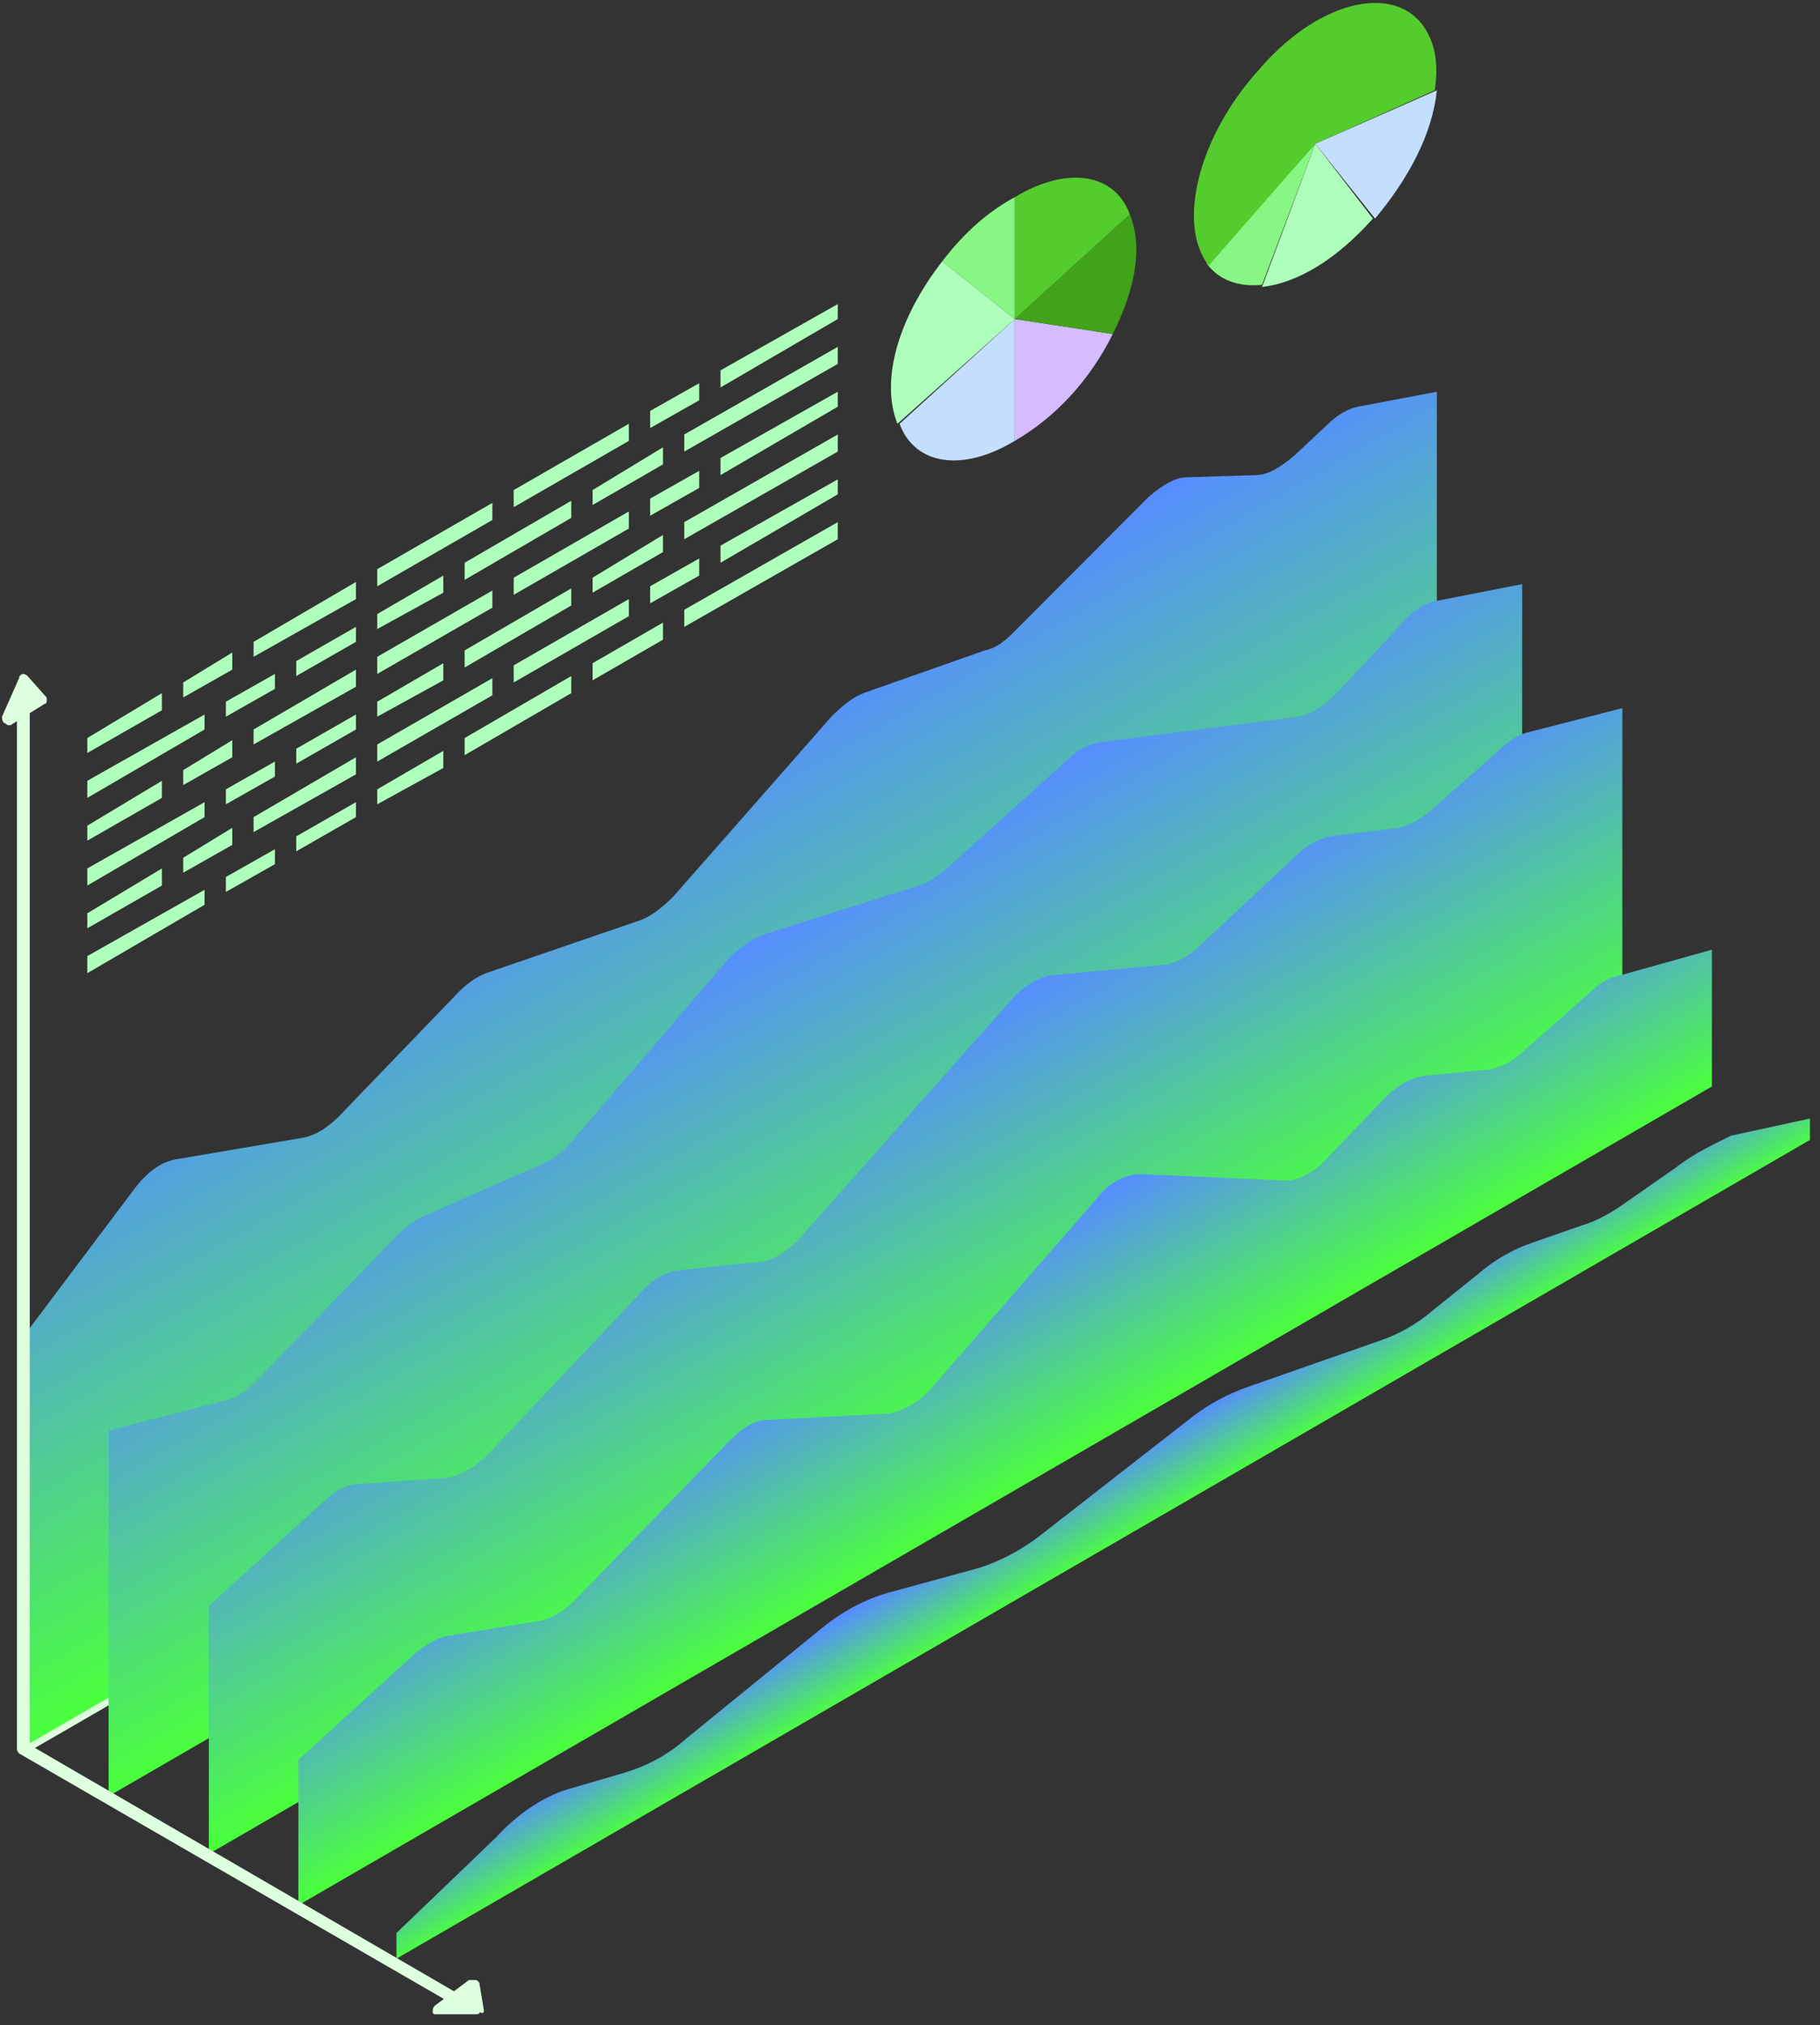 <svg width="151" height="168" viewBox="0 0 151 168" fill="none" xmlns="http://www.w3.org/2000/svg">
<rect x="0" y="0" width="151" height="168" fill="#333333" stroke="none"/>
<path d="M124.518 73.987C124.341 73.81 124.341 73.81 124.164 73.81L120.803 74.165C120.627 74.165 120.45 74.342 120.45 74.519C120.45 74.697 120.45 74.697 120.45 74.874L120.627 75.051L121.334 75.406L1.936 144.383C1.936 144.738 2.112 145.093 2.112 145.447L122.042 76.115L123.103 76.824C123.28 76.824 123.457 76.824 123.457 76.824C123.634 76.824 123.634 76.647 123.811 76.47L124.518 74.519C124.518 74.165 124.518 73.987 124.518 73.987Z" fill="#DDFFDF"/>
<path d="M104.176 39.41L98.516 39.587C97.454 39.587 96.393 40.296 95.332 41.183L84.011 52.532C83.303 53.241 82.596 53.773 81.712 53.95L71.629 57.496C70.745 57.851 69.86 58.56 68.976 59.447L55.886 74.342C55.002 75.228 54.117 75.938 53.233 76.293L40.32 80.725C39.435 81.08 38.728 81.612 38.02 82.321L28.115 92.606C27.23 93.493 26.169 94.202 25.108 94.379L14.671 96.152C13.433 96.33 12.195 97.216 11.134 98.635L1.936 110.87V144.915L119.211 77.002V32.494L112.667 33.736C111.782 33.913 110.898 34.445 110.013 35.331L107.36 37.814C106.299 38.7 105.237 39.41 104.176 39.41Z" fill="url(#paint0_linear_130_1062)"/>
<path d="M116.204 51.822L110.898 57.496C109.836 58.56 108.775 59.27 107.714 59.447L91.263 61.575C90.379 61.752 89.495 62.107 88.61 62.993L78.351 72.214C77.643 72.746 76.936 73.278 76.228 73.455L63.315 77.534C62.431 77.888 61.37 78.598 60.485 79.484L47.395 94.734C46.688 95.62 45.803 96.152 45.096 96.507L35.013 100.94C34.306 101.295 33.598 101.827 32.891 102.536L21.393 114.416C20.509 115.303 19.624 116.012 18.563 116.19L9.011 118.672V123.814V148.994L126.287 81.08V48.453L119.035 49.872C118.15 50.049 117.089 50.758 116.204 51.822Z" fill="url(#paint1_linear_130_1062)"/>
<path d="M124.518 62.107L118.681 67.249C117.796 67.958 116.912 68.49 116.028 68.668L110.367 69.377C109.483 69.554 108.421 70.086 107.537 70.973L99.577 78.42C98.693 79.307 97.631 79.839 96.747 80.016L87.195 80.903C86.134 81.08 84.895 81.789 83.834 83.031L66.499 102.536C65.438 103.777 64.2 104.486 63.138 104.664L56.24 105.373C55.178 105.55 54.117 106.082 53.056 107.324L40.497 120.623C39.435 121.686 38.197 122.396 37.136 122.573L29.707 123.105C28.822 123.105 27.761 123.637 26.877 124.524L17.325 133.212V153.781L134.601 85.868V58.738L126.994 60.688C126.11 60.866 125.226 61.398 124.518 62.107Z" fill="url(#paint2_linear_130_1062)"/>
<path d="M132.124 82.144L126.287 87.286C125.402 88.173 124.341 88.528 123.634 88.705L118.15 89.237C117.089 89.414 116.027 89.946 114.966 91.01L110.19 95.975C109.129 97.216 107.714 97.926 106.653 97.926L94.624 97.394C93.386 97.394 91.971 98.103 90.91 99.521L77.289 115.126C76.228 116.367 74.813 117.076 73.752 117.253L63.669 117.785C62.608 117.785 61.546 118.495 60.485 119.559L47.749 132.68C46.865 133.567 45.803 134.276 44.742 134.454L37.136 135.695C36.252 135.872 35.367 136.404 34.483 137.113L24.754 145.979V158.037L142.03 90.124V78.775L134.424 80.903C133.539 81.08 132.832 81.435 132.124 82.144Z" fill="url(#paint3_linear_130_1062)"/>
<path d="M139.023 96.862L134.954 99.699C133.716 100.585 132.478 101.295 131.24 101.649L127.171 103.068C125.579 103.6 123.987 104.486 122.572 105.728L119.035 108.565C117.619 109.806 116.028 110.693 114.436 111.225L103.292 115.126C101.877 115.658 100.461 116.367 99.046 117.431L86.311 127.361C84.719 128.602 82.95 129.489 81.358 130.021L73.575 132.148C71.806 132.68 70.037 133.567 68.268 134.986L56.947 144.206C55.355 145.625 53.587 146.511 51.818 147.043L47.572 148.285C45.45 148.817 43.15 150.235 41.204 152.363L32.891 160.342V162.47L150.167 94.556V92.783L143.622 94.202C142.207 94.911 140.615 95.62 139.023 96.862Z" fill="url(#paint4_linear_130_1062)"/>
<path d="M38.197 165.485L2.466 144.738V58.206C2.466 58.029 2.289 57.674 1.936 57.674C1.582 57.674 1.405 57.851 1.405 58.206V145.093C1.405 145.27 1.582 145.447 1.582 145.447L37.49 166.194H37.667C37.843 166.194 38.02 166.194 38.02 166.017C38.551 165.839 38.551 165.662 38.197 165.485Z" fill="#DDFFDF"/>
<path d="M3.704 57.674L2.289 56.078C2.112 55.901 1.936 55.901 1.936 55.901C1.759 55.901 1.582 56.078 1.582 56.255L0.167 59.447C0.167 59.624 0.167 59.802 0.344 59.979C0.52 59.979 0.52 60.156 0.697 60.156H0.874L3.704 58.383C3.881 58.383 3.881 58.206 3.881 58.029C3.881 57.851 3.881 57.851 3.704 57.674Z" fill="#DDFFDF"/>
<path d="M40.143 166.726L39.789 164.598C39.789 164.421 39.612 164.243 39.435 164.243C39.259 164.243 39.082 164.243 38.905 164.243L36.075 166.371C35.898 166.549 35.898 166.726 35.898 166.903C35.898 167.081 36.075 167.081 36.075 167.081H36.252H39.435C39.612 167.081 39.789 167.081 39.789 166.903C40.143 167.081 40.143 166.903 40.143 166.726Z" fill="#DDFFDF"/>
<path d="M13.433 58.915L7.242 62.461V61.22L13.433 57.496V58.915Z" fill="#AFFFBC"/>
<path d="M19.27 55.546L15.202 57.851V56.61L19.27 54.127V55.546Z" fill="#AFFFBC"/>
<path d="M29.53 49.694L21.039 54.482V53.241L29.53 48.276V49.694Z" fill="#AFFFBC"/>
<path d="M40.851 43.133L31.299 48.63V47.212L40.851 41.715V43.133Z" fill="#AFFFBC"/>
<path d="M42.62 40.651V42.07L52.171 36.573V35.154L42.62 40.651Z" fill="#AFFFBC"/>
<path d="M58.009 33.204L53.94 35.509V34.09L58.009 31.785V33.204Z" fill="#AFFFBC"/>
<path d="M69.506 26.465L59.778 32.14V30.721L69.506 25.224V26.465Z" fill="#AFFFBC"/>
<path d="M16.971 60.511L7.242 66.185V64.767L16.971 59.27V60.511Z" fill="#AFFFBC"/>
<path d="M22.808 57.142L18.74 59.447V58.206L22.808 55.901V57.142Z" fill="#AFFFBC"/>
<path d="M29.53 53.241L24.577 56.078V54.837L29.53 52V53.241Z" fill="#AFFFBC"/>
<path d="M36.782 49.163L31.299 52.177V50.936L36.782 47.744V49.163Z" fill="#AFFFBC"/>
<path d="M38.551 46.68V48.099L47.395 42.956V41.538L38.551 46.68Z" fill="#AFFFBC"/>
<path d="M55.002 38.523L49.164 41.892V40.651L55.002 37.105V38.523Z" fill="#AFFFBC"/>
<path d="M69.506 30.189L56.77 37.459V36.041L69.506 28.771V30.189Z" fill="#AFFFBC"/>
<path d="M13.433 66.185L7.242 69.732V68.49L13.433 64.767V66.185Z" fill="#AFFFBC"/>
<path d="M19.27 62.816L15.202 65.121V63.88L19.27 61.398V62.816Z" fill="#AFFFBC"/>
<path d="M29.53 56.965L21.039 61.752V60.511L29.53 55.546V56.965Z" fill="#AFFFBC"/>
<path d="M40.851 50.404L31.299 55.901V54.482L40.851 48.985V50.404Z" fill="#AFFFBC"/>
<path d="M42.62 47.921V49.34L52.171 43.843V42.424L42.62 47.921Z" fill="#AFFFBC"/>
<path d="M58.009 40.474L53.94 42.779V41.36L58.009 39.055V40.474Z" fill="#AFFFBC"/>
<path d="M69.506 33.736L59.778 39.41V37.991L69.506 32.494V33.736Z" fill="#AFFFBC"/>
<path d="M16.971 67.781L7.242 73.455V72.037L16.971 66.54V67.781Z" fill="#AFFFBC"/>
<path d="M22.808 64.412L18.74 66.717V65.476L22.808 63.171V64.412Z" fill="#AFFFBC"/>
<path d="M29.53 60.511L24.577 63.348V62.107L29.53 59.27V60.511Z" fill="#AFFFBC"/>
<path d="M36.782 56.432L31.299 59.447V58.206L36.782 55.014V56.432Z" fill="#AFFFBC"/>
<path d="M38.551 53.95V55.369L47.395 50.226V48.808L38.551 53.95Z" fill="#AFFFBC"/>
<path d="M55.002 45.793L49.164 49.162V47.921L55.002 44.375V45.793Z" fill="#AFFFBC"/>
<path d="M69.506 37.459L56.77 44.729V43.311L69.506 36.041V37.459Z" fill="#AFFFBC"/>
<path d="M13.433 73.455L7.242 77.002V75.76L13.433 72.037V73.455Z" fill="#AFFFBC"/>
<path d="M19.27 70.086L15.202 72.391V71.15L19.27 68.668V70.086Z" fill="#AFFFBC"/>
<path d="M29.53 64.235L21.039 69.022V67.781L29.53 62.816V64.235Z" fill="#AFFFBC"/>
<path d="M40.851 57.674L31.299 63.171V61.752L40.851 56.255V57.674Z" fill="#AFFFBC"/>
<path d="M42.62 55.191V56.61L52.171 51.113V49.694L42.62 55.191Z" fill="#AFFFBC"/>
<path d="M58.009 47.744L53.94 50.049V48.63L58.009 46.325V47.744Z" fill="#AFFFBC"/>
<path d="M69.506 41.006L59.778 46.68V45.261L69.506 39.764V41.006Z" fill="#AFFFBC"/>
<path d="M16.971 75.051L7.242 80.725V79.307L16.971 73.81V75.051Z" fill="#AFFFBC"/>
<path d="M22.808 71.682L18.74 73.987V72.746L22.808 70.441V71.682Z" fill="#AFFFBC"/>
<path d="M29.53 67.781L24.577 70.618V69.377L29.53 66.54V67.781Z" fill="#AFFFBC"/>
<path d="M36.782 63.703L31.299 66.717V65.476L36.782 62.284V63.703Z" fill="#AFFFBC"/>
<path d="M38.551 61.22V62.639L47.395 57.496V56.078L38.551 61.22Z" fill="#AFFFBC"/>
<path d="M55.002 53.063L49.164 56.432V55.014L55.002 51.645V53.063Z" fill="#AFFFBC"/>
<path d="M69.506 44.729L56.77 52V50.581L69.506 43.311V44.729Z" fill="#AFFFBC"/>
<path d="M84.188 26.465L78.174 21.678C79.943 19.373 81.888 17.599 84.188 16.358V26.465Z" fill="#87F684"/>
<path d="M84.188 26.465L74.459 35.154C73.044 31.608 74.459 26.465 78.174 21.678L84.188 26.465Z" fill="#AFFFBC"/>
<path d="M84.188 26.465V36.573C79.766 39.233 75.874 38.523 74.636 35.154L84.188 26.465Z" fill="#C4DEFE"/>
<path d="M84.188 26.465L92.325 27.707C90.379 31.608 87.549 34.622 84.188 36.573V26.465Z" fill="#D5BCFF"/>
<path d="M84.188 26.465L93.74 17.777C94.801 20.436 94.27 23.806 92.325 27.707L84.188 26.465Z" fill="#40A31A"/>
<path d="M84.188 26.465V16.358C88.61 13.698 92.502 14.408 93.74 17.777L84.188 26.465Z" fill="#55CC2D"/>
<path d="M109.129 11.925L104.707 23.628C102.761 23.806 101.169 23.274 100.108 21.855L109.129 11.925Z" fill="#87F684"/>
<path d="M109.129 11.925L113.905 18.131C110.898 21.5 107.714 23.451 104.707 23.806L109.129 11.925Z" fill="#AFFFBC"/>
<path d="M109.129 11.925L100.285 22.032C97.631 18.663 99.4 11.393 104.353 5.896C109.129 0.222 115.32 -1.374 117.973 1.995C119.035 3.414 119.388 5.187 119.035 7.492L109.129 11.925Z" fill="#55CC2D"/>
<path d="M109.129 11.925L119.211 7.492C118.858 11.039 116.912 14.762 114.082 18.131L109.129 11.925Z" fill="#C4DEFE"/>
<defs>
<linearGradient id="paint0_linear_130_1062" x1="48.763" y1="68.073" x2="70.312" y2="105.307" gradientUnits="userSpaceOnUse">
<stop stop-color="#568EFF"/>
<stop offset="1" stop-color="#4BFF3D"/>
</linearGradient>
<linearGradient id="paint1_linear_130_1062" x1="57.382" y1="80.778" x2="74.823" y2="110.912" gradientUnits="userSpaceOnUse">
<stop stop-color="#568EFF"/>
<stop offset="1" stop-color="#4BFF3D"/>
</linearGradient>
<linearGradient id="paint2_linear_130_1062" x1="67.527" y1="91.813" x2="81.69" y2="116.283" gradientUnits="userSpaceOnUse">
<stop stop-color="#568EFF"/>
<stop offset="1" stop-color="#4BFF3D"/>
</linearGradient>
<linearGradient id="paint3_linear_130_1062" x1="76.906" y1="107.227" x2="85.799" y2="122.591" gradientUnits="userSpaceOnUse">
<stop stop-color="#568EFF"/>
<stop offset="1" stop-color="#4BFF3D"/>
</linearGradient>
<linearGradient id="paint4_linear_130_1062" x1="88.802" y1="123.075" x2="91.996" y2="128.594" gradientUnits="userSpaceOnUse">
<stop stop-color="#568EFF"/>
<stop offset="1" stop-color="#4BFF3D"/>
</linearGradient>
</defs>
</svg>
